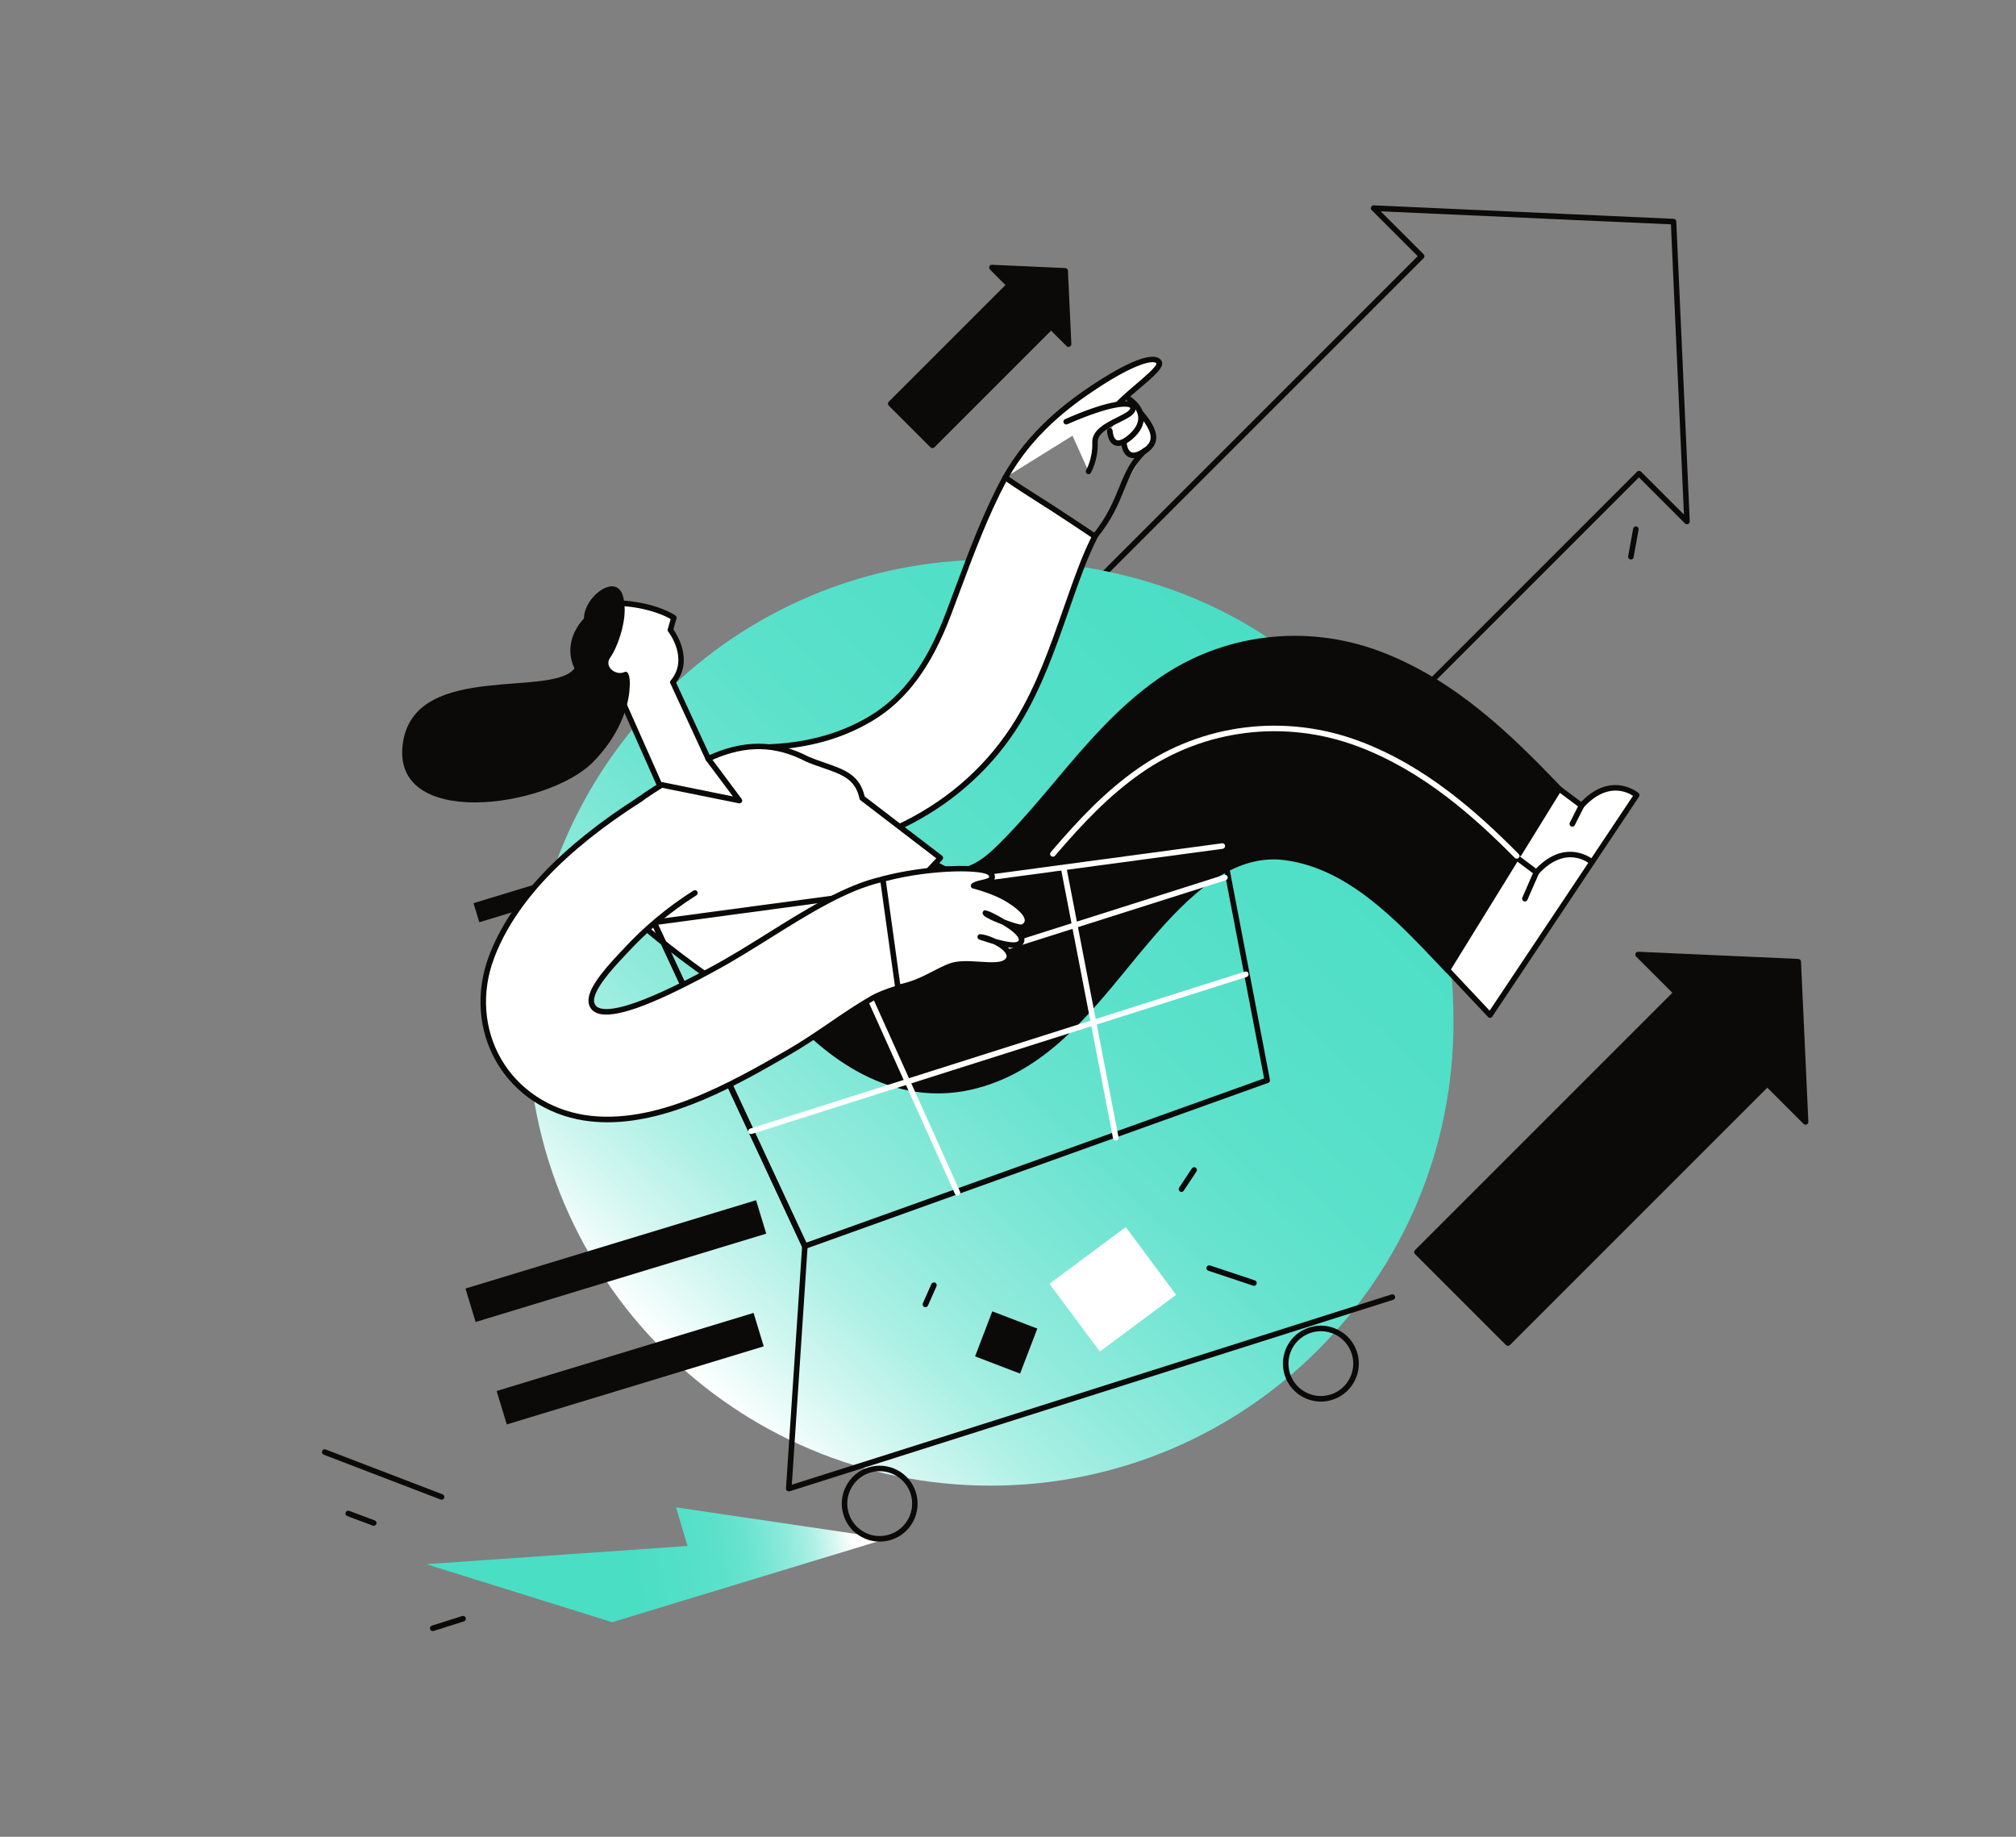 <svg fill="none" height="738" viewBox="0 0 810 738" width="810" xmlns="http://www.w3.org/2000/svg" xmlns:xlink="http://www.w3.org/1999/xlink"><rect x="0" y="0" width="810" height="738" fill="#808080" stroke="none"/><linearGradient id="a"><stop offset=".005" stop-color="#4adec5"/><stop offset=".389" stop-color="#4adec5"/><stop offset=".528" stop-color="#53dfc8"/><stop offset=".626" stop-color="#5be1cb"/><stop offset=".706" stop-color="#68e3cf"/><stop offset=".774" stop-color="#7ee7d6"/><stop offset=".835" stop-color="#93ebdd"/><stop offset=".889" stop-color="#adf0e5"/><stop offset=".94" stop-color="#d0f6f0"/><stop offset=".984" stop-color="#f2fdfb"/><stop offset="1" stop-color="#fff"/></linearGradient><linearGradient id="b" gradientUnits="userSpaceOnUse" x1="163" x2="308.972" xlink:href="#a" y1="398" y2="377.511"/><linearGradient id="c" gradientUnits="userSpaceOnUse" x1="689.816" x2="269.314" xlink:href="#a" y1="104.777" y2="545.848"/><path d="m482.883 367.068c-.289 0-.577-.096-.802-.32l-87.342-87.342c-.449-.449-.449-1.155 0-1.572l174.877-174.909-18.501-18.5c-.321-.321-.417-.802-.224-1.25.192-.417.577-.738 1.058-.673l120.496 5.419c.577.032 1.026.481 1.058 1.058l5.419 120.496c.032.449-.257.898-.673 1.058-.417.192-.898.096-1.251-.224l-18.501-18.501-174.877 174.877c-.16.288-.449.384-.737.384zm-85.771-88.464 85.771 85.771 174.877-174.877c.417-.417 1.154-.417 1.571 0l17.25 17.251-5.226-116.617-116.617-5.226 17.251 17.251c.449.449.449 1.154 0 1.571z" fill="#0b0a09"/><path d="m723.618 386.339c-.032-.577-.481-1.026-1.059-1.058l-64.352-2.886c-.449-.032-.898.256-1.058.673-.192.417-.096.93.224 1.251l14.557 14.557-103.406 103.406c-.449.449-.449 1.154 0 1.571l36.553 36.553c.225.225.481.321.802.321.32 0 .577-.128.801-.321l103.407-103.406 14.557 14.557c.32.321.833.417 1.25.224.417-.192.673-.609.673-1.058z" fill="#0b0a09"/><path d="m429.078 108.761c-.032-.577-.481-1.026-1.058-1.058l-29.435-1.315c-.481-.096-.898.225-1.058.674-.192.416-.096.897.225 1.25l6.22 6.22-46.878 46.878c-.448.449-.448 1.154 0 1.571l16.738 16.738c.224.224.481.32.801.32.321 0 .578-.128.802-.32l46.878-46.878 6.22 6.22c.321.321.834.417 1.25.225.417-.193.674-.609.674-1.058z" fill="#0b0a09"/><path d="m356.455 618.161-84.841-12.537 4.617 15.519-104.977 7.311 74.709 23.31z" fill="url(#b)"/><path d="m583.983 410.9c0 102.733-83.27 186.003-186.003 186.003s-186.003-83.27-186.003-186.003 83.27-186.035 186.003-186.035 186.003 63.999 186.003 186.035z" fill="url(#c)"/><path d="m303.779 482.223-116.763 35.488 4.084 13.437 116.763-35.488z" fill="#0b0a09"/><path d="m302.773 527.499-103.234 31.376 4.084 13.437 103.234-31.376z" fill="#0b0a09"/><path d="m416.782 533.801-18.087-6.925-6.925 18.086 18.086 6.926z" fill="#0b0a09"/><path d="m452.302 493.021-30.646 22.787 20.243 27.224 30.646-22.787z" fill="#fff"/><g fill="#0b0a09"><path d="m150.156 613.031c-.129 0-.257-.032-.385-.064l-10.261-3.848c-.577-.224-.865-.865-.641-1.443.225-.577.866-.865 1.443-.641l10.261 3.848c.577.224.865.866.641 1.443-.193.449-.609.705-1.058.705z"/><path d="m177.412 602.546c-.128 0-.257-.032-.385-.064l-46.974-18.02c-.577-.224-.865-.866-.641-1.443.225-.577.866-.866 1.443-.641l46.974 18.02c.577.224.865.866.641 1.443-.192.449-.609.705-1.058.705z"/><path d="m173.852 655.323c-.481 0-.898-.288-1.058-.769-.192-.577.128-1.219.737-1.411l12.185-3.848c.577-.192 1.218.129 1.411.738.192.577-.129 1.218-.738 1.411l-12.184 3.847c-.128 0-.257.032-.353.032z"/><path d="m474.679 478.907c-.225 0-.417-.064-.609-.192-.513-.353-.642-1.026-.321-1.539l5.13-7.727c.353-.513 1.026-.642 1.539-.321.513.353.642 1.026.321 1.539l-5.13 7.727c-.193.353-.545.513-.93.513z"/><path d="m503.825 516.615c-.129 0-.225-.032-.353-.065l-17.988-5.995c-.577-.193-.898-.834-.705-1.411.192-.577.833-.898 1.41-.706l17.988 5.996c.577.193.898.834.706 1.411-.161.481-.577.77-1.058.77z"/><path d="m371.815 525.208c-.16 0-.321-.032-.449-.096-.577-.257-.802-.898-.577-1.475l3.431-7.728c.256-.577.898-.801 1.475-.577.577.257.801.898.577 1.475l-3.431 7.727c-.192.417-.577.674-1.026.674z"/><path d="m655.261 224.8c-.064 0-.128 0-.192-.032-.61-.096-.994-.705-.898-1.282l2.02-11.094c.096-.609.705-.994 1.283-.898.609.096.994.705.897 1.283l-2.02 11.094c-.064.577-.545.929-1.09.929z"/><path d="m610.242 343.117c-16.705-16.802-37.355-35.335-63.968-45.339-29.915-11.222-63.23-7.086-89.137 11.094-16.449 11.543-29.115 26.581-41.363 41.138-6.22 7.407-12.665 15.07-19.591 22.221-7.247 7.535-13.082 12.793-21.098 12.825-.449-.32-1.187-.545-2.148-.737-.353-.064-.77-.193-1.187-.161-2.437-1.218-4.745-2.501-6.829-4.04-2.726-2.052-8.53-8.048-10.453-10.549-8.113-10.773-22.702-17.956-36.938-9.587-6.381 3.72-11.543 11.287-13.146 19.271-1.347 6.701-.096 13.05 3.495 17.859 12.633 16.802 37.034 42.196 68.873 42.196 5.194 0 10.613-.673 16.192-2.18 26.453-7.118 43.736-28.216 60.473-48.641 2.758-3.399 5.515-6.733 8.305-10.004 15.871-18.693 33.474-35.655 54.444-32.897 25.17 3.27 44.569 23.759 61.691 41.843l2.886 3.046c.257.257.577.385.93.353s.641-.225.834-.545c9.074-15.263 18.468-30.621 27.863-45.724.289-.513.225-1.09-.128-1.442z"/><path d="m627.269 316.183c-20.425-21.387-42.87-43.222-72.881-54.509-29.916-11.222-63.231-7.086-89.138 11.094-16.449 11.543-29.114 26.581-41.363 41.138-6.22 7.407-12.665 15.07-19.591 22.221-7.214 7.471-12.986 12.825-20.938 12.825-.064 0-.128 0-.16 0-.449-.32-1.186-.545-2.148-.737-.353-.064-.77-.193-1.187-.161-2.404-1.218-4.745-2.468-6.829-4.04-2.726-2.052-8.529-8.048-10.453-10.549-8.112-10.773-22.701-17.923-36.938-9.587-6.38 3.72-11.543 11.287-13.146 19.271-1.347 6.701-.096 13.05 3.495 17.859 12.633 16.802 37.034 42.196 68.873 42.196 5.195 0 10.614-.673 16.193-2.18 26.452-7.118 43.735-28.248 60.472-48.641 2.758-3.367 5.515-6.733 8.273-10.004 15.872-18.693 33.443-35.655 54.444-32.898 25.171 3.271 44.569 23.76 61.692 41.844l3.527 3.719c2.789 2.918 5.931 5.131 9.266 6.509.513.193 1.09.032 1.379-.449 8.689-14.172 17.859-28.825 27.222-43.51.353-.481.289-1.026-.064-1.411z"/></g><path d="m581.578 389.641 17.122 18.181 58.966-88.369s-10.293-8.881-22.22 4.201l-8.978-6.734z" fill="#fff"/><path d="m598.667 408.944c-.32 0-.609-.128-.801-.353l-17.122-18.18c-.353-.353-.417-.93-.129-1.347l44.89-72.689c.16-.256.417-.449.737-.513.289-.064.61 0 .866.193l8.176 6.124c12.217-12.665 22.958-3.655 23.054-3.559.417.352.513.994.193 1.475l-58.966 88.368c-.192.289-.481.449-.834.481 0 0-.032 0-.064 0zm-15.711-19.431 15.551 16.545 57.619-86.316c-2.501-1.635-10.549-5.515-19.848 4.681-.384.417-1.026.481-1.507.129l-8.016-5.996z" fill="#0b0a09"/><path d="m639.515 346.291s-10.293-8.882-22.221 4.2l-8.978-6.733z" fill="#fff"/><path d="m617.297 351.614c-.225 0-.481-.064-.674-.225l-8.977-6.733c-.481-.353-.61-1.058-.225-1.571.353-.481 1.058-.61 1.571-.225l8.176 6.124c12.217-12.665 22.958-3.655 23.054-3.559.449.385.514 1.09.129 1.571s-1.09.513-1.571.129c-.385-.321-9.652-7.984-20.65 4.104-.224.288-.513.385-.833.385z" fill="#0b0a09"/><path d="m609.439 345.008c-.289 0-.577-.096-.802-.32-16.513-16.642-36.938-34.982-63.166-44.826-29.242-10.966-61.787-6.926-87.086 10.838-12.761 8.946-23.022 19.719-34.5 33.122-.385.481-1.091.513-1.572.128s-.513-1.09-.128-1.571c11.575-13.531 21.932-24.401 34.886-33.507 25.907-18.18 59.222-22.316 89.138-11.094 26.613 9.972 47.262 28.505 63.967 45.339.449.448.417 1.154 0 1.571-.16.224-.449.32-.737.32z" fill="#fff"/><path d="m612.68 362.195c-.16 0-.288-.032-.449-.097-.577-.256-.833-.897-.577-1.474l4.617-10.582c.257-.577.898-.833 1.475-.577.577.257.834.898.577 1.475l-4.617 10.581c-.192.417-.609.674-1.026.674z" fill="#0b0a09"/><path d="m631.726 332.151c-.16 0-.353-.032-.513-.129-.545-.288-.77-.961-.481-1.507l3.719-7.374c.289-.545.962-.77 1.507-.481.545.288.77.962.481 1.507l-3.719 7.374c-.193.385-.577.61-.994.61z" fill="#0b0a09"/><path d="m458.549 166.188c6.669 7.887 6.476 12.408-.129 15.871-6.701 3.527-6.861-4.617-6.861-4.617z" fill="#fff"/><path d="m455.407 184.079c-.801 0-1.539-.192-2.18-.577-2.629-1.571-2.789-5.579-2.789-6.028 0-.609.48-1.122 1.09-1.122.609-.096 1.122.481 1.122 1.09.032.898.353 3.367 1.699 4.136.802.481 1.988.321 3.527-.481 2.598-1.378 4.04-2.853 4.361-4.553.449-2.308-1.058-5.451-4.553-9.619-.385-.481-.353-1.186.128-1.571s1.187-.353 1.571.128c4.04 4.778 5.644 8.433 5.066 11.511-.481 2.405-2.276 4.393-5.515 6.092-1.314.642-2.468.994-3.527.994z" fill="#0b0a09"/><path d="m453.741 160.384c5.771 4.136 6.861 10.26-.321 15.808-7.214 5.547-7.471-3.111-7.471-3.111z" fill="#fff"/><path d="m449.283 179.174c-.577 0-1.09-.129-1.603-.353-2.661-1.251-2.853-5.259-2.886-5.708-.032-.609.449-1.122 1.091-1.154.609.032 1.122.449 1.154 1.09.032.802.385 3.207 1.603 3.752.866.417 2.309-.128 4.072-1.475 3.046-2.373 4.65-4.938 4.617-7.407-.032-2.373-1.507-4.649-4.232-6.605-.513-.353-.609-1.058-.256-1.539.352-.513 1.058-.609 1.571-.257 3.334 2.373 5.13 5.291 5.162 8.369.032 2.244-.866 5.675-5.483 9.234-1.796 1.379-3.399 2.053-4.81 2.053z" fill="#0b0a09"/><path d="m423.566 204.664c-6.541-4.264-13.274-8.304-19.655-12.825-9.235 16.994-15.776 36.168-22.894 54.893-6.284 16.609-15.23 32.289-30.717 41.715-14.525 8.818-30.91 11.992-47.647 11.736-1.892 14.557-2.405 29.242-2.79 43.96 43.19 1.603 85.996-16.545 109.018-54.221 11.767-19.238 17.603-41.362 25.651-62.236 1.507-3.944 3.303-8.112 5.355-12.216-5.419-3.623-10.87-7.247-16.321-10.806z" fill="#fff"/><path d="m305.316 345.361c-1.828 0-3.655-.032-5.483-.096-.609-.032-1.09-.545-1.058-1.154.353-14.237.866-29.371 2.79-44.056.064-.577.545-.962 1.122-.962 18.148.288 33.988-3.623 47.038-11.575 13.018-7.92 22.637-21.002 30.268-41.17 1.218-3.207 2.405-6.445 3.623-9.652 5.708-15.358 11.639-31.23 19.335-45.37.16-.289.417-.481.737-.545.321-.064.642 0 .898.192 4.233 2.982 8.689 5.836 13.018 8.561 2.212 1.411 4.425 2.79 6.605 4.233 5.451 3.559 10.934 7.182 16.353 10.837.481.321.641.93.385 1.411-1.892 3.751-3.656 7.824-5.323 12.12-2.212 5.74-4.297 11.671-6.285 17.411-5.322 15.23-10.837 30.974-19.43 45.018-21.227 34.533-60.024 54.797-104.593 54.797zm-4.297-2.309c45.563 1.411 85.515-18.693 106.934-53.707 8.465-13.851 13.948-29.467 19.238-44.601 2.02-5.771 4.104-11.703 6.317-17.475 1.539-4.008 3.206-7.855 4.97-11.414-5.163-3.463-10.357-6.894-15.519-10.261-2.181-1.411-4.361-2.821-6.573-4.2-4.008-2.533-8.113-5.162-12.089-7.92-7.31 13.723-13.05 29.114-18.597 43.992-1.218 3.238-2.404 6.445-3.623 9.683-7.823 20.649-17.731 34.084-31.198 42.26-13.21 8.016-29.114 12.121-47.262 11.928-1.732 13.884-2.245 28.184-2.598 41.715z" fill="#0b0a09"/><path d="m403.914 191.839c9.683-17.283 23.984-28.633 36.008-36.553 12.954-8.561 23.535-13.05 25.715-9.876 2.02 2.918-15.198 13.82-18.34 19.463z" fill="#fff"/><path d="m403.914 192.961c-.192 0-.384-.032-.545-.128-.545-.289-.737-.994-.417-1.507 10.293-18.405 25.684-29.884 36.361-36.938 8.689-5.739 23.759-14.589 27.254-9.587 1.636 2.341-1.923 5.547-8.913 11.447-3.784 3.206-8.081 6.861-9.395 9.202-.289.545-.962.738-1.507.449s-.738-.962-.449-1.507c1.507-2.693 5.771-6.317 9.876-9.812 3.398-2.885 8.561-7.278 8.465-8.561-1.091-1.507-8.433-.128-24.145 10.261-10.485 6.926-25.587 18.18-35.623 36.168-.192.321-.577.513-.962.513z" fill="#0b0a09"/><path d="m428.41 169.458c21.323-9.331 28.377-7.984 26.581-4.521-1.795 3.463-15.262 5.964-15.006 12.826.257 6.861-2.597 11.671-2.597 11.671z" fill="#fff"/><path d="m437.389 190.524c-.192 0-.384-.064-.577-.16-.545-.321-.705-.994-.385-1.539.033-.032 2.662-4.65 2.437-11.062-.192-5.002 5.451-7.792 9.972-10.068 2.277-1.155 4.649-2.309 5.162-3.303.033-.064.225-.417.097-.513-.834-.898-6.99-1.411-25.267 6.573-.577.257-1.218 0-1.475-.577-.256-.577 0-1.218.578-1.475 15.07-6.605 25.202-8.818 27.767-6.06.737.802.834 1.924.256 3.078-.833 1.635-3.302 2.854-6.156 4.265-4.168 2.084-8.882 4.424-8.753 7.983.256 7.119-2.63 12.057-2.758 12.281-.16.385-.513.577-.898.577z" fill="#0b0a09"/><path d="m439.922 215.47c11.992-14.91 10.036-24.978 20.04-34.405z" fill="#fff"/><path d="m439.92 216.592c-.256 0-.481-.096-.705-.256-.481-.385-.545-1.091-.16-1.571 5.835-7.247 8.336-13.403 10.549-18.822 2.34-5.772 4.392-10.774 9.619-15.711.449-.417 1.154-.385 1.571.032.417.449.385 1.154-.032 1.571-4.874 4.585-6.83 9.362-9.074 14.91-2.245 5.579-4.81 11.863-10.87 19.366-.256.353-.577.481-.898.481z" fill="#0b0a09"/><path d="m295.44 306.532-10.901-1.668-14.237-30.781c7.952-9.555-.994-21.002-.994-21.002l1.411-4.906s-6.605-4.585-19.591-5.739c-12.986-1.155-28.505 15.615-16.673 29.691 5.354 6.381 10.613 9.427 15.743 9.94l19.142 42.998 52.585 8.657z" fill="#fff"/><path d="m321.925 334.876c-.064 0-.128 0-.192 0l-52.585-8.657c-.385-.064-.673-.289-.833-.641l-18.854-42.453c-5.419-.77-10.742-4.232-15.84-10.26-4.97-5.9-5.835-13.083-2.372-19.656 3.879-7.439 12.472-12.537 20.007-11.863 13.115 1.154 19.848 5.739 20.105 5.931.384.257.577.77.449 1.219l-1.251 4.361c1.603 2.308 7.888 12.505 1.09 21.386l13.691 29.595 10.293 1.571c.224.033.449.161.641.321l26.485 27.222c.321.353.417.866.193 1.283-.225.417-.61.641-1.027.641zm-51.815-10.773 48.673 8.016-23.855-24.529-10.517-1.603c-.385-.065-.674-.289-.834-.642l-14.236-30.781c-.193-.385-.129-.866.16-1.186 7.278-8.722-.673-19.175-1.026-19.592-.225-.288-.289-.641-.193-.994l1.187-4.072c-1.956-1.122-8.144-4.232-18.373-5.13-6.701-.577-14.364 4.008-17.859 10.677-1.764 3.367-3.816 10.101 2.116 17.187 4.906 5.835 9.94 9.042 15.006 9.555.384.032.737.288.897.641z" fill="#0b0a09"/><path d="m250.837 270.043c-3.43 1.539-8.304-2.181-5.643-5.868 2.79-3.816 6.798-14.813 5.579-22.028-1.154-14.076-16.705-2.565-16.128 6.83-.705.898-1.315 1.859-1.86 2.886-.897 3.975-1.924 6.573-2.469 10.965 0 .642.193 2.117.353 3.399.225.481.481.994.706 1.475-7.022 13.435-64.096-2.661-69.419 30.333-5.739 35.43 57.619 26.741 76.088 8.368 10.581-10.549 14.589-22.284 14.942-30.108.256-3.302-.129-7.15-2.149-6.252z" fill="#0b0a09"/><path d="m346.423 320.64c-2.244-10.742-11.094-11.062-21.963-15.583-14.686-7.664-27.447-6.028-39.92-.225l12.569 16.866-31.262-6.381c-37.323 23.15-32.289 35.912-6.509 57.587 28.665 24.048 55.919 38.99 55.919 38.99l62.557-67.206c0 .032-14.685-11.255-31.391-24.048z" fill="#fff"/><path d="m315.288 413.016c-.193 0-.353-.032-.545-.128-.289-.161-27.704-15.263-56.112-39.118-12.986-10.902-21.483-20.169-20.778-29.916.642-9.01 9.106-18.116 27.415-29.467.257-.16.545-.192.802-.16l28.408 5.771-10.837-14.493c-.193-.256-.257-.609-.193-.929.096-.321.321-.61.609-.738 14.558-6.797 27.576-6.701 40.914.225 2.245.929 4.425 1.699 6.573 2.436 7.76 2.694 13.884 4.81 15.872 13.499 16.577 12.666 31.07 23.792 31.07 23.792.256.192.417.481.417.801.032.321-.096.61-.289.866l-62.525 67.206c-.224.225-.513.353-.801.353zm-49.218-96.481c-17.379 10.838-25.395 19.335-25.972 27.511-.641 8.818 7.535 17.571 19.976 28.024 25.619 21.515 50.404 35.848 54.989 38.445l61.114-65.667c-3.527-2.726-16.256-12.473-30.428-23.311-.225-.16-.353-.384-.417-.673-1.636-7.824-7.022-9.683-14.525-12.28-2.149-.738-4.393-1.507-6.766-2.501-12.537-6.541-24.208-6.766-37.771-.802l11.735 15.743c.289.385.289.866.032 1.251-.256.385-.705.577-1.154.481z" fill="#0b0a09"/><path d="m510.237 433.826-18.02-94.108c-.096-.449-.417-.802-.801-.898-.353.866-.738 1.763-1.123 2.597l17.603 91.863-183.919 65.988-59.51-127.743 102.156-13.755c-.161-.738-.289-1.475-.449-2.181l-103.535 13.916c-.353.032-.673.257-.834.577-.16.321-.192.674-.032.994l60.569 130.084c.193.417.577.641 1.026.641.129 0 .257-.032.385-.064l185.779-66.661c.513-.16.801-.705.705-1.25z" fill="#0b0a09"/><path d="m324.362 500.23-72.337-155.222c-.224-.513-.801-.769-1.346-.577l-29.659 9.459c.224.705.48 1.411.737 2.116l28.665-9.138 71.92 154.292c.192.417.577.641 1.026.641.16 0 .32-.032.481-.096.513-.257.769-.93.513-1.475z" fill="#0b0a09"/><path d="m316.891 599.179c-.256 0-.481-.096-.673-.224-.289-.224-.449-.577-.417-.962l6.477-97.378c.032-.609.577-1.09 1.186-1.026.609.032 1.09.577 1.026 1.186l-6.348 95.743 240.96-76.44c.61-.193 1.219.128 1.411.737.193.577-.128 1.219-.737 1.411l-242.5 76.953c-.16 0-.289 0-.385 0z" fill="#0b0a09"/><path d="m353.411 619.38c-2.405 0-4.81-.577-6.99-1.732-3.624-1.859-6.285-5.034-7.503-8.914-2.533-8.015 1.923-16.609 9.907-19.142 8.016-2.533 16.61 1.924 19.143 9.94 1.218 3.88.865 8.016-.994 11.639-1.86 3.624-5.034 6.285-8.914 7.503-1.539.481-3.078.706-4.649.706zm.032-28.281c-1.315 0-2.63.193-3.944.61-6.83 2.18-10.646 9.49-8.465 16.352 1.058 3.303 3.334 6.028 6.413 7.631 3.078 1.604 6.605 1.892 9.939.834 3.303-1.058 6.028-3.335 7.632-6.413 1.603-3.078 1.891-6.605.865-9.94-1.795-5.515-6.925-9.074-12.44-9.074z" fill="#0b0a09"/><path d="m530.727 563.14c-6.477 0-12.473-4.137-14.558-10.646-1.218-3.879-.865-8.016.994-11.639 1.86-3.623 5.035-6.284 8.914-7.503 3.88-1.25 8.016-.898 11.639.994 3.624 1.86 6.285 5.034 7.536 8.914 2.533 8.016-1.924 16.609-9.908 19.142-1.539.513-3.078.738-4.617.738zm0-28.281c-1.315 0-2.662.193-3.944.609-3.303 1.059-6.028 3.335-7.632 6.413-1.603 3.078-1.891 6.605-.865 9.94 2.18 6.83 9.491 10.645 16.352 8.465 6.83-2.18 10.646-9.491 8.465-16.353-1.058-3.302-3.334-6.028-6.413-7.631-1.859-.962-3.911-1.443-5.963-1.443z" fill="#0b0a09"/><path d="m230.65 350.595-40.404 12.28 2.331 7.669 40.404-12.28z" fill="#0b0a09"/><path d="m448.289 458.258c-.513 0-.993-.384-1.09-.897l-20.937-108.409c-.129-.609.288-1.186.897-1.314.61-.129 1.187.288 1.315.897l20.938 108.409c.128.609-.289 1.186-.898 1.314-.096 0-.16 0-.225 0z" fill="#fff"/><path d="m384.738 480.415c-.417 0-.833-.257-1.026-.674l-52.585-116.841c-.256-.577 0-1.218.545-1.475.546-.256 1.219 0 1.475.545l52.585 116.841c.257.577 0 1.219-.545 1.475-.128.129-.288.129-.449.129z" fill="#fff"/><path d="m301.723 455.629c-.481 0-.898-.289-1.058-.77-.192-.577.128-1.218.738-1.41l198.796-63.07c.577-.193 1.219.128 1.411.737.192.577-.128 1.219-.737 1.411l-198.797 63.07c-.128 0-.225.032-.353.032z" fill="#fff"/><path d="m286.204 419.044c-.481 0-.898-.288-1.058-.769-.193-.577.128-1.219.737-1.411l205.915-65.347c.577-.192 1.218.129 1.411.738.192.577-.129 1.218-.738 1.411l-205.915 65.346c-.096 0-.224.032-.352.032z" fill="#fff"/><path d="m492.218 339.782c-.096-.609-.61-1.058-1.251-.962l-107.959 14.525c.096.737.192 1.475.32 2.212l107.928-14.525c.609-.096 1.026-.641.962-1.25z" fill="#fff"/><path d="m257.477 320.992c-23.695 15.038-49.827 36.65-59.959 63.615-11.062 29.435 6.381 59.671 37.386 64.513 28.217 4.393 58.164-12.569 81.86-26.196 11.767-6.766 22.38-15.231 34.084-21.996 1.603-.93 6.413-2.95 10.549-4.04.32-14.75.32-29.499.673-44.248-2.597.064-5.226.128-7.759.705-21.451 4.81-45.724 24.24-68.008 36.104-5.836 3.11-44.697 25.042-48.481 14.044-1.988-5.771 9.78-17.379 13.114-21.002 8.465-9.234 17.764-16.994 28.313-23.695z" fill="#fff"/><path d="m244.105 450.916c-3.142 0-6.284-.225-9.426-.706-15.006-2.34-27.832-10.869-35.142-23.406-7.375-12.666-8.529-28.185-3.111-42.613 8.465-22.541 28.794-44.12 60.409-64.16.513-.321 1.218-.193 1.539.352.321.513.16 1.219-.353 1.539-31.198 19.784-51.206 41.01-59.511 63.07-5.194 13.788-4.104 28.633 2.95 40.689 6.99 11.96 19.207 20.072 33.571 22.317 28.152 4.361 58.774-13.21 81.122-26.068 5.868-3.367 11.543-7.247 17.026-10.966 5.483-3.752 11.19-7.631 17.058-10.998 1.635-.93 5.996-2.79 10.004-3.944.128-6.381.192-12.761.289-19.142.096-7.567.192-15.391.352-23.118-2.052.064-4.264.192-6.38.641-14.173 3.174-29.884 13.018-45.114 22.541-7.471 4.681-15.231 9.523-22.605 13.467l-1.475.802c-24.209 13.114-39.054 18.308-45.403 15.839-1.603-.609-2.661-1.699-3.174-3.206-1.764-5.13 4.777-13.018 12.088-20.81.481-.513.898-.962 1.25-1.314 8.529-9.299 17.892-17.123 28.537-23.888.513-.321 1.219-.192 1.539.353.321.513.161 1.218-.352 1.539-10.517 6.669-19.688 14.364-28.088 23.503-.353.384-.77.833-1.251 1.346-3.591 3.816-13.178 13.98-11.607 18.533.321.898.93 1.507 1.892 1.86 3.879 1.507 14.557 0 43.543-15.711l1.475-.802c7.31-3.912 15.038-8.721 22.476-13.371 15.359-9.619 31.263-19.559 45.788-22.829 2.757-.609 5.547-.673 7.984-.738.256.032.609.097.801.321.225.224.321.513.321.802-.193 8.08-.289 16.288-.385 24.24-.064 6.669-.16 13.339-.288 20.008 0 .513-.353.93-.834 1.058-4.201 1.09-8.85 3.11-10.293 3.912-5.803 3.334-11.447 7.182-16.929 10.902-5.515 3.751-11.255 7.663-17.187 11.062-20.136 11.671-47.005 27.094-73.106 27.094z" fill="#0b0a09"/><path d="m405.517 361.585c-3.527-2.212-8.529-4.2-14.237-5.771 1.7-1.571 8.658-1.09 7.183-4.393-1.732-3.848-25.972-3.078-43.768 1.732l6.06 43.542c9.042-1.763 13.179-5.226 20.489-8.368 7.311-3.142 20.617 1.892 23.856-2.726 2.854-4.072-7.375-9.042-11.223-9.234 3.816 1.25 14.846 5.291 16.449 1.924 2.084-4.393-14.429-11.832-14.364-11.543.256 1.186 13.402 6.477 15.07 5.643 2.918-1.443 3.463-5.162-5.515-10.806z" fill="#fff"/><path d="m360.756 397.85c-.224 0-.449-.064-.641-.193-.257-.192-.417-.448-.449-.769l-6.06-43.543c-.064-.545.256-1.09.801-1.218 15.295-4.169 42.678-6.413 45.05-1.123.481 1.091.289 1.892.064 2.373-.705 1.443-2.725 1.924-4.681 2.373 4.521 1.443 8.369 3.11 11.254 4.938 5.419 3.399 8.081 6.509 7.952 9.266-.064 1.475-.962 2.726-2.501 3.495-.449.225-1.218.225-2.18.064 2.052 1.988 2.693 3.752 1.956 5.323-.866 1.828-3.271 2.212-6.317 1.796.545.545.962 1.154 1.251 1.763.673 1.379.577 2.726-.257 3.944-2.084 2.982-7.086 2.661-12.376 2.309-4.329-.289-8.786-.578-11.928.801-2.277.994-4.265 1.988-6.189 2.982-4.232 2.18-8.208 4.233-14.525 5.451-.096-.032-.16-.032-.224-.032zm-4.81-43.832 5.74 41.395c5.355-1.186 8.978-3.046 12.761-5.002 1.956-.994 3.976-2.052 6.349-3.046 3.655-1.571 8.369-1.251 12.954-.962 4.649.289 9.042.577 10.421-1.379.352-.513.384-1.026.064-1.667-.674-1.411-2.694-2.886-4.842-3.976-1.635-.481-3.302-1.026-4.97-1.571l-.93-.321c-.545-.192-.833-.705-.737-1.25s.609-.962 1.154-.898c1.443.064 3.816.77 6.092 1.892 6.862 1.956 8.882 1.507 9.267.641.064-.16.16-.449-.096-.962-.738-1.667-3.495-3.687-6.349-5.387-2.565-.994-4.649-1.956-4.713-1.988-2.854-1.378-3.175-1.956-3.303-2.501-.096-.481.128-.961.545-1.218.834-.449 4.778 1.507 8.337 3.687 3.014 1.155 6.028 2.117 6.861 1.924.738-.385 1.155-.93 1.187-1.571.032-.866-.545-3.27-6.926-7.278-3.367-2.117-8.176-4.073-13.916-5.612-.385-.096-.705-.416-.801-.801-.097-.385.032-.802.32-1.09.834-.77 2.277-1.123 3.816-1.475 1.09-.257 2.95-.674 3.206-1.187.032-.064 0-.256-.096-.481-1.026-2.565-22.317-2.918-41.395 2.084z" fill="#0b0a09"/></svg>